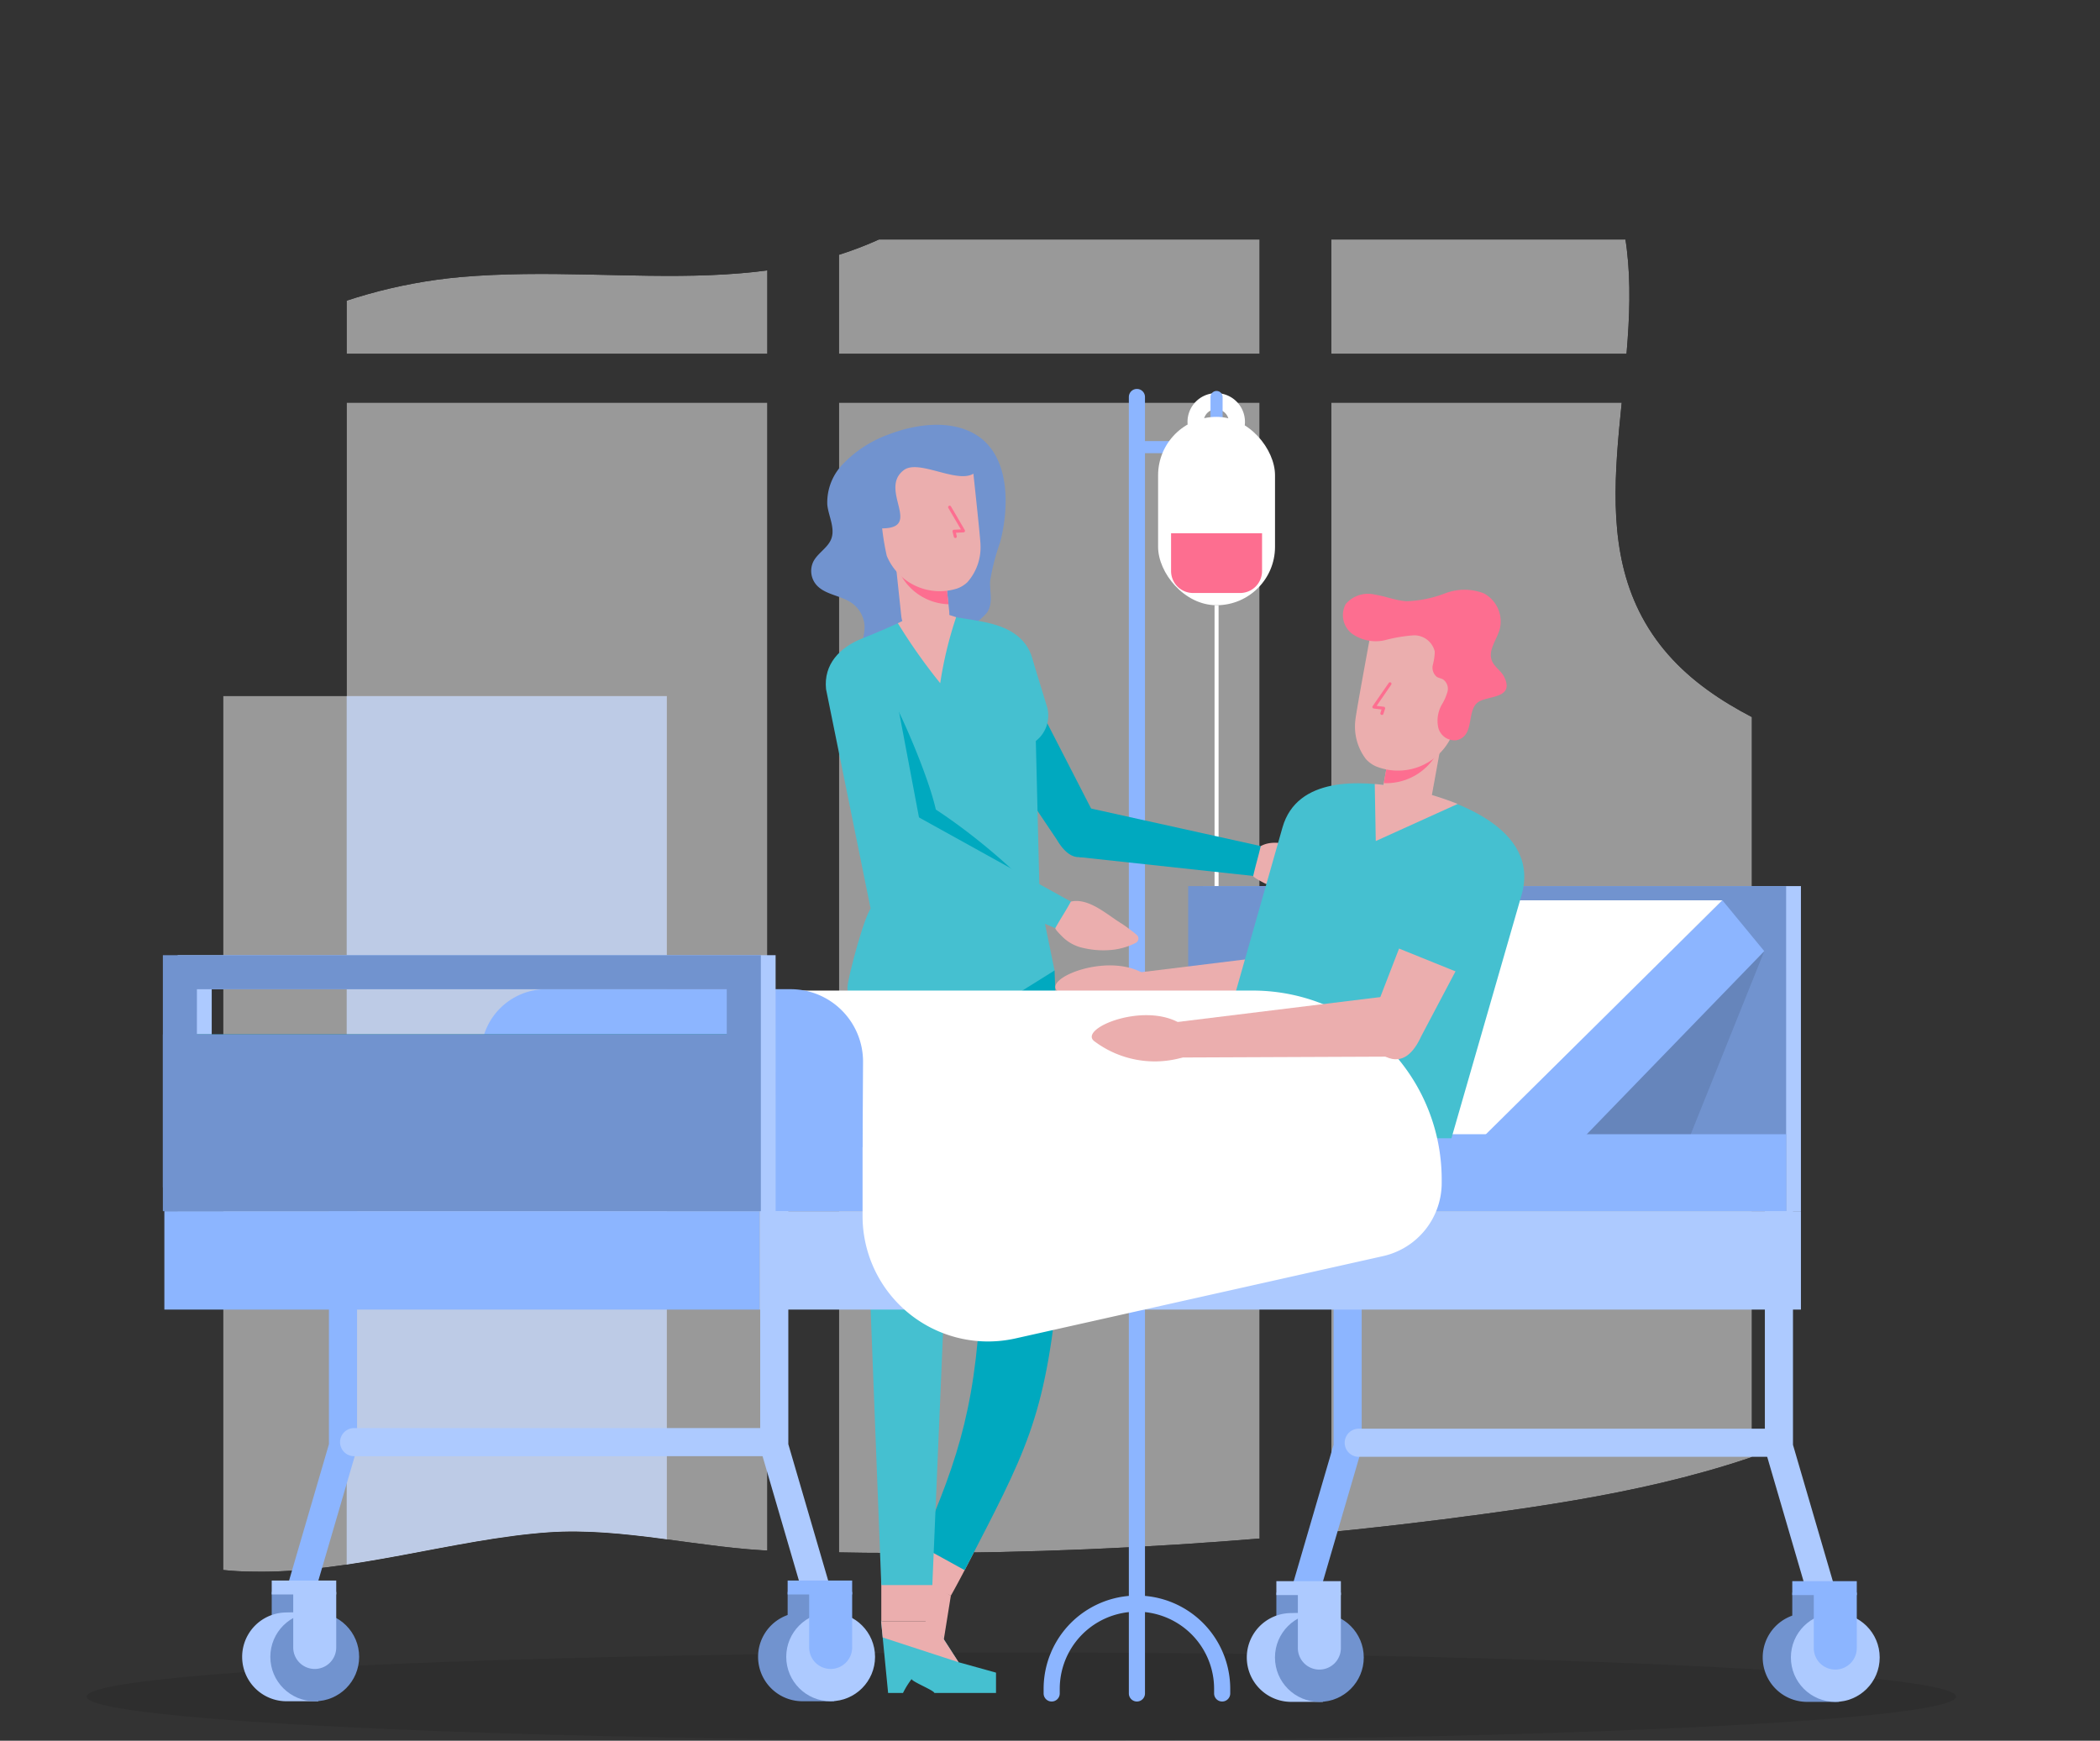 <svg xmlns="http://www.w3.org/2000/svg" xmlns:xlink="http://www.w3.org/1999/xlink" width="159.377" height="132.133" viewBox="0 0 159.377 132.133">
  <rect x="0" y="0" width="159.377" height="132.133" fill="#333333" stroke="none"/>
  <defs>
    <clipPath id="clip-path">
      <path id="Path_43948" data-name="Path 43948" d="M55.777,170.459a21.631,21.631,0,0,1-9.068-2.01,15.915,15.915,0,0,1-8.163-8.755c-2.931-8.225,2-16.445,2.828-24.565.961-9.455-5.059-17.5-4.795-26.818a37.1,37.1,0,0,1,9.86-23.72,38.835,38.835,0,0,1,25.078-12.4c13.036-1.129,25.292,2.659,36.686-5.755,6.6-4.877,12.6-10.918,20.32-13.713a25.356,25.356,0,0,1,19.217.677,21.753,21.753,0,0,1,11.985,14.8c2.115,10-3.408,21.354,1.7,30.21,5.55,9.62,19.737,9.707,27.928,17.207,6.147,5.628,7.97,15.065,5.573,23.047-2.849,9.491-10.722,16.592-19.47,20.719-8.153,3.846-17.161,5.466-26.094,6.678a322.734,322.734,0,0,1-53.914,2.827c-5.7-.187-11.593-1.808-17.264-1.408C71.015,167.989,63.21,170.611,55.777,170.459Z" transform="translate(-36.571 -51.161)" fill="none"/>
    </clipPath>
  </defs>
  <g id="Group_46919" data-name="Group 46919" transform="translate(-36.571 -51.161)">
    <g id="OBJECTS" transform="translate(36.571 51.161)">
      <g id="Group_46528" data-name="Group 46528" transform="translate(0)">
        <g id="Group_46527" data-name="Group 46527">
          <g id="Group_46526" data-name="Group 46526" clip-path="url(#clip-path)">
            <g id="Group_46525" data-name="Group 46525" transform="translate(16.949 18.185)">
              <g id="Group_46516" data-name="Group 46516" transform="translate(9.373)" opacity="0.5">
                <g id="Group_46514" data-name="Group 46514">
                  <rect id="Rectangle_20983" data-name="Rectangle 20983" width="31.898" height="8.658" fill="#fff"/>
                </g>
                <g id="Group_46515" data-name="Group 46515" transform="translate(0 12.393)">
                  <rect id="Rectangle_20984" data-name="Rectangle 20984" width="31.898" height="93.84" fill="#fff"/>
                </g>
              </g>
              <g id="Group_46519" data-name="Group 46519" transform="translate(46.734)" opacity="0.5">
                <g id="Group_46517" data-name="Group 46517">
                  <rect id="Rectangle_20985" data-name="Rectangle 20985" width="31.898" height="8.658" fill="#fff"/>
                </g>
                <g id="Group_46518" data-name="Group 46518" transform="translate(0 12.393)">
                  <rect id="Rectangle_20986" data-name="Rectangle 20986" width="31.898" height="93.84" fill="#fff"/>
                </g>
              </g>
              <g id="Group_46522" data-name="Group 46522" transform="translate(84.095)" opacity="0.5">
                <g id="Group_46520" data-name="Group 46520">
                  <rect id="Rectangle_20987" data-name="Rectangle 20987" width="31.898" height="8.658" fill="#fff"/>
                </g>
                <g id="Group_46521" data-name="Group 46521" transform="translate(0 12.393)">
                  <rect id="Rectangle_20988" data-name="Rectangle 20988" width="31.898" height="93.84" fill="#fff"/>
                </g>
              </g>
              <g id="Group_46523" data-name="Group 46523" transform="translate(0 34.655)" opacity="0.5">
                <rect id="Rectangle_20989" data-name="Rectangle 20989" width="33.656" height="71.578" fill="#fff"/>
              </g>
              <g id="Group_46524" data-name="Group 46524" transform="translate(9.361 34.655)" opacity="0.5">
                <rect id="Rectangle_20990" data-name="Rectangle 20990" width="24.295" height="71.578" fill="#adcaff"/>
              </g>
            </g>
          </g>
        </g>
      </g>
      <g id="Group_46529" data-name="Group 46529" transform="translate(6.571 125.443)" opacity="0.1">
        <ellipse id="Ellipse_421" data-name="Ellipse 421" cx="70.939" cy="3.345" rx="70.939" ry="3.345"/>
      </g>
      <g id="Group_46650" data-name="Group 46650" transform="translate(12.361 29.523)">
        <g id="Group_46537" data-name="Group 46537" transform="translate(66.843)">
          <g id="Group_46530" data-name="Group 46530" transform="translate(10.92 0.323)">
            <path id="Path_43949" data-name="Path 43949" d="M286.915,137.7a2.18,2.18,0,1,1,2.181-2.18A2.183,2.183,0,0,1,286.915,137.7Zm0-3.137a.956.956,0,1,0,.957.956A.957.957,0,0,0,286.915,134.568Z" transform="translate(-284.735 -133.344)" fill="#fff"/>
          </g>
          <g id="Group_46531" data-name="Group 46531" transform="translate(6.622 0.153)">
            <path id="Path_43950" data-name="Path 43950" d="M279.405,137.6h-6.044a.459.459,0,0,1,0-.918h5.585v-3.345a.459.459,0,1,1,.918,0v3.8A.459.459,0,0,1,279.405,137.6Z" transform="translate(-272.902 -132.876)" fill="#8cb5ff"/>
          </g>
          <g id="Group_46532" data-name="Group 46532" transform="translate(0 91.592)">
            <path id="Path_43951" data-name="Path 43951" d="M268.218,392.706a.612.612,0,0,1-.612-.612v-.349a5.857,5.857,0,0,0-11.715,0v.349a.612.612,0,1,1-1.224,0v-.349a7.081,7.081,0,1,1,14.163,0v.349A.612.612,0,0,1,268.218,392.706Z" transform="translate(-254.667 -384.663)" fill="#8cb5ff"/>
          </g>
          <g id="Group_46533" data-name="Group 46533" transform="translate(6.469)">
            <path id="Path_43952" data-name="Path 43952" d="M273.092,232.09a.612.612,0,0,1-.612-.612V133.067a.612.612,0,0,1,1.224,0v98.411A.612.612,0,0,1,273.092,232.09Z" transform="translate(-272.48 -132.455)" fill="#8cb5ff"/>
          </g>
          <g id="Group_46534" data-name="Group 46534" transform="translate(8.688 2.12)">
            <rect id="Rectangle_20991" data-name="Rectangle 20991" width="8.874" height="14.299" rx="4.437" transform="translate(8.874 14.299) rotate(180)" fill="#fff"/>
          </g>
          <g id="Group_46535" data-name="Group 46535" transform="translate(9.674 10.954)">
            <path id="Path_43953" data-name="Path 43953" d="M288.208,162.617v2.869a1.666,1.666,0,0,1-1.667,1.667h-3.571a1.667,1.667,0,0,1-1.667-1.667v-2.869Z" transform="translate(-281.304 -162.617)" fill="#fd6e90"/>
          </g>
          <g id="Group_46536" data-name="Group 46536" transform="translate(12.973 16.42)">
            <rect id="Rectangle_20992" data-name="Rectangle 20992" width="0.306" height="26.986" fill="#fff"/>
          </g>
        </g>
        <g id="Group_46541" data-name="Group 46541" transform="translate(61.654 22.031)">
          <g id="Group_46538" data-name="Group 46538">
            <path id="Path_43954" data-name="Path 43954" d="M249.3,206.212l-.326.193c-1.011.6-1.807-.09-2.406-1.105l-5.89-8.769a2.135,2.135,0,0,1,.746-2.922l.326-.193a2.127,2.127,0,0,1,2.915.754l4.829,9.4C250.09,204.582,250.308,205.613,249.3,206.212Z" transform="translate(-240.378 -193.12)" fill="#00a9bf"/>
          </g>
          <g id="Group_46539" data-name="Group 46539" transform="translate(7.893 9.635)">
            <path id="Path_43955" data-name="Path 43955" d="M275.985,222.709l-.4,2.274-13.47-1.459.056-3.872Z" transform="translate(-262.111 -219.652)" fill="#00a9bf"/>
          </g>
          <g id="Group_46540" data-name="Group 46540" transform="translate(21.097 12.413)">
            <path id="Path_43956" data-name="Path 43956" d="M298.47,229.816c-.02.109.767.514.868.564a3.176,3.176,0,0,0,1.6.284,6.62,6.62,0,0,0,2.272-.541,5.149,5.149,0,0,0,.994-.585,4.716,4.716,0,0,0,.454-.39l0,0a.365.365,0,0,0-.119-.585c-.112-.051-.207-.1-.237-.107-.392-.147-.772-.3-1.174-.41-1.2-.328-2.889-1.161-4.089-.485C298.8,228.575,298.706,228.8,298.47,229.816Z" transform="translate(-298.47 -227.299)" fill="#ebaeae"/>
          </g>
        </g>
        <g id="Group_46565" data-name="Group 46565" transform="translate(49.201 2.722)">
          <g id="Group_46544" data-name="Group 46544" transform="translate(7.148 83.893)">
            <g id="Group_46542" data-name="Group 46542" transform="translate(0.256 2.799)">
              <path id="Path_43957" data-name="Path 43957" d="M229.671,380.859l-.856,5.335-2.34-7.529Z" transform="translate(-226.475 -378.664)" fill="#ebaeae"/>
            </g>
            <g id="Group_46543" data-name="Group 46543" transform="translate(0 0)">
              <path id="Path_43958" data-name="Path 43958" d="M225.77,374.6c1.148.629,2.3.721,3.452,1.349.34-.6,1-1.829,1.74-3.279-1.151-.572-2.18-1.118-3.318-1.715A32.581,32.581,0,0,0,225.77,374.6Z" transform="translate(-225.77 -370.957)" fill="#ebaeae"/>
            </g>
          </g>
          <g id="Group_46545" data-name="Group 46545" transform="translate(5.323 86.542)">
            <rect id="Rectangle_20993" data-name="Rectangle 20993" width="3.873" height="4.273" transform="translate(0 0)" fill="#ebaeae"/>
          </g>
          <g id="Group_46546" data-name="Group 46546" transform="translate(5.309 90.814)">
            <path id="Path_43959" data-name="Path 43959" d="M229.427,393.923v1.541h-4.675c-.08-.218-1.653-.833-1.733-1.051a6.614,6.614,0,0,0-.65,1.051h-1.131l-.532-5.447,4.581,1.1,1.3,2.016Z" transform="translate(-220.707 -390.016)" fill="#45c0d0"/>
          </g>
          <g id="Group_46547" data-name="Group 46547" transform="translate(5.309 90.814)">
            <path id="Path_43960" data-name="Path 43960" d="M224.58,390.016l2.006,3.117-5.758-1.879-.121-1.238Z" transform="translate(-220.707 -390.016)" fill="#ebaeae"/>
          </g>
          <g id="Group_46548" data-name="Group 46548" transform="translate(10.812 39.403)">
            <path id="Path_43961" data-name="Path 43961" d="M240.34,277.984c.179.142.453.016.637,0,2.283-.174,2.634-1.779,2.844-3.993.573-5.928-.152-18.763-.3-23.522a22.506,22.506,0,0,1-3.544-1.983c-.167-.111-.469.072-.643.1a3.864,3.864,0,0,0-3.472,4.015c.757,5.634,2.126,15.97,2.106,20.534S238.125,276.227,240.34,277.984Z" transform="translate(-235.859 -248.452)" fill="#00a9bf"/>
          </g>
          <g id="Group_46549" data-name="Group 46549" transform="translate(8.298 64.709)">
            <path id="Path_43962" data-name="Path 43962" d="M228.938,338.537c1.145.6,2.219,1.207,3.352,1.829,4.627-8.977,6.11-11.428,7.115-21.9-1.929-.223-3.9-.22-5.843-.336C233.267,327.466,231.928,331.669,228.938,338.537Z" transform="translate(-228.938 -318.132)" fill="#00a9bf"/>
          </g>
          <g id="Group_46552" data-name="Group 46552">
            <g id="Group_46550" data-name="Group 46550" transform="translate(1.88 19.605)">
              <path id="Path_43963" data-name="Path 43963" d="M212,193.935a2.266,2.266,0,0,0-.733.393Z" transform="translate(-211.265 -193.935)" fill="#005875"/>
            </g>
            <g id="Group_46551" data-name="Group 46551">
              <path id="Path_43964" data-name="Path 43964" d="M220.846,145.836c.019-2.005-.521-4.075-2.26-5.134-1.96-1.193-4.654-.792-6.689.009a9.023,9.023,0,0,0-3.374,2.195,4.184,4.184,0,0,0-1.212,3.1c.074.813.583,1.717.329,2.528-.224.716-1.02,1.117-1.371,1.768a1.624,1.624,0,0,0,.33,1.923c.646.61,1.687.7,2.452,1.177a2.3,2.3,0,0,1,1.084,1.752c.049.723-.276,1.431-.254,2.155a.529.529,0,0,0,.243.5.665.665,0,0,0,.351.029c1.534-.169,3.037-1.051,4.522-.66a3.489,3.489,0,0,0,.978.221,1.834,1.834,0,0,0,1.116-.545,1.878,1.878,0,0,0,.418-.406c.249-.506.1-.729.613-1.138a5.475,5.475,0,0,0,1.312-1.105c.507-.77.171-1.611.242-2.436a16.667,16.667,0,0,1,.743-2.872A12.384,12.384,0,0,0,220.846,145.836Z" transform="translate(-206.087 -139.951)" fill="#7193cf"/>
            </g>
          </g>
          <g id="Group_46553" data-name="Group 46553" transform="translate(1.1 14.056)">
            <path id="Path_43965" data-name="Path 43965" d="M213,203.656l12.4-1.328s-.467-19.287-.47-19.312c-.2-1.91-1.515-2.862-3.2-3.307-.874-.23-1.774-.34-2.663-.492-.441-.075-2.117-.694-2.446-.533l-1.314.642c-1.139.557-2.286,1.04-3.462,1.512-1.639.658-2.9,1.936-2.7,3.832Z" transform="translate(-209.115 -178.657)" fill="#45c0d0"/>
          </g>
          <g id="Group_46554" data-name="Group 46554" transform="translate(8.4 17.896)">
            <path id="Path_43966" data-name="Path 43966" d="M229.866,196.559l6.767-.725a2.441,2.441,0,0,0,2.1-3.044l-1.089-3.56-8.423,1.227Z" transform="translate(-229.217 -189.23)" fill="#45c0d0"/>
          </g>
          <g id="Group_46555" data-name="Group 46555" transform="translate(2.755 36.087)">
            <path id="Path_43967" data-name="Path 43967" d="M218.824,251.248l10.565-6.593-1.091-5.336-12.713.506c-.472,0-1.925,5.5-1.912,6.123C213.718,248.171,216.522,251.248,218.824,251.248Z" transform="translate(-213.673 -239.319)" fill="#45c0d0"/>
          </g>
          <g id="Group_46556" data-name="Group 46556" transform="translate(2.769 41.825)">
            <path id="Path_43968" data-name="Path 43968" d="M217.92,280.717h.652c2.021,0,2.6-1.718,2.6-3.746l1.06-18.15a3.666,3.666,0,0,0-3.659-3.672h-.652c-2.021,0-4.209-.384-4.209,1.644l1.61,20.178C215.321,279,215.9,280.717,217.92,280.717Z" transform="translate(-213.711 -255.12)" fill="#45c0d0"/>
          </g>
          <g id="Group_46557" data-name="Group 46557" transform="translate(4.378 63.676)">
            <path id="Path_43969" data-name="Path 43969" d="M219.088,339.685h3.873l1.033-24.4h-5.851Z" transform="translate(-218.143 -315.288)" fill="#45c0d0"/>
          </g>
          <g id="Group_46558" data-name="Group 46558" transform="translate(6.395 9.952)">
            <path id="Path_43970" data-name="Path 43970" d="M226.154,173.559h0a1.828,1.828,0,0,0,1.623-2.011l-.446-4.193-3.635.39.446,4.19A1.829,1.829,0,0,0,226.154,173.559Z" transform="translate(-223.696 -167.355)" fill="#ebaeae"/>
          </g>
          <g id="Group_46559" data-name="Group 46559" transform="translate(6.288 8.948)">
            <path id="Path_43971" data-name="Path 43971" d="M223.4,164.981l3.636-.39.5,4.675a4.288,4.288,0,0,1-3.84-2.688,6.8,6.8,0,0,1-.238-1.081Z" transform="translate(-223.401 -164.591)" fill="#fd6e90"/>
          </g>
          <g id="Group_46560" data-name="Group 46560" transform="translate(4.857 1.473)">
            <path id="Path_43972" data-name="Path 43972" d="M225.7,154.957a2.191,2.191,0,0,0,.772-.483,3.984,3.984,0,0,0,.986-2.809c.005-.519-.787-7.655-.779-7.657l-7.217.774.417,3.924a19.281,19.281,0,0,0,.465,3.775A4.354,4.354,0,0,0,225.7,154.957Z" transform="translate(-219.463 -144.008)" fill="#ebaeae"/>
          </g>
          <g id="Group_46561" data-name="Group 46561" transform="translate(10.392 6.134)">
            <path id="Path_43973" data-name="Path 43973" d="M235.25,159.3a.116.116,0,0,1-.112-.089l-.095-.394a.116.116,0,0,1,.106-.143l.526-.027-.956-1.631a.116.116,0,0,1,.2-.117l1.052,1.8a.116.116,0,0,1-.094.174l-.577.029.062.258a.116.116,0,0,1-.113.143Z" transform="translate(-234.703 -156.841)" fill="#fd6e90"/>
          </g>
          <g id="Group_46562" data-name="Group 46562" transform="translate(2.877 0.758)">
            <path id="Path_43974" data-name="Path 43974" d="M214.749,152.091a3.619,3.619,0,0,1-.125-.409c-.547-2.221-1.067-4.688.022-6.7a7.215,7.215,0,0,1,2.334-2.388c1.088-.752,6.787-.789,7.024.192.56,4.743-4.307.768-5.844,1.937-2.034,1.547,1.827,4.707-2.171,4.4C215.623,149.091,215.115,151.953,214.749,152.091Z" transform="translate(-214.008 -142.039)" fill="#7193cf"/>
          </g>
          <g id="Group_46563" data-name="Group 46563" transform="translate(6.577 14.056)">
            <path id="Path_43975" data-name="Path 43975" d="M227.414,184.215a29.746,29.746,0,0,1,1.208-5.007,9.383,9.383,0,0,0-2.405-.525l-1.314.642c-.235.115-.47.225-.706.334A43.475,43.475,0,0,0,227.414,184.215Z" transform="translate(-224.197 -178.656)" fill="#ebaeae"/>
          </g>
          <g id="Group_46564" data-name="Group 46564" transform="translate(5.259 19.478)">
            <path id="Path_43976" data-name="Path 43976" d="M224.771,203.315c-.692-3.1-3.721-9.806-4.2-9.728a51.245,51.245,0,0,0,1.629,10.241,5.473,5.473,0,0,0,1.031,2.293,5.782,5.782,0,0,0,2.306,1.355c2.359.928,4.745,1.829,7.116,2.744C232.637,209.678,228.783,205.939,224.771,203.315Z" transform="translate(-220.568 -193.586)" fill="#00a9bf"/>
          </g>
        </g>
        <g id="Group_46620" data-name="Group 46620" transform="translate(0.113 37.738)">
          <g id="Group_46585" data-name="Group 46585" transform="translate(5.908 23.561)">
            <g id="Group_46567" data-name="Group 46567" transform="translate(39.314)">
              <g id="Group_46566" data-name="Group 46566">
                <path id="Path_43977" data-name="Path 43977" d="M199.72,332.259a1.068,1.068,0,0,1-1.024-.768L195.484,320.5a1.07,1.07,0,0,1-.043-.3V302.314a1.067,1.067,0,0,1,2.134,0V320.05l3.168,10.842a1.07,1.07,0,0,1-1.025,1.367Z" transform="translate(-195.442 -301.247)" fill="#adcaff"/>
              </g>
            </g>
            <g id="Group_46569" data-name="Group 46569" transform="translate(3.37)">
              <g id="Group_46568" data-name="Group 46568">
                <path id="Path_43978" data-name="Path 43978" d="M97.535,332.259a1.07,1.07,0,0,1-1.025-1.367l3.168-10.842V302.314a1.067,1.067,0,0,1,2.134,0V320.2a1.071,1.071,0,0,1-.042.3l-3.211,10.988A1.068,1.068,0,0,1,97.535,332.259Z" transform="translate(-96.466 -301.247)" fill="#8cb5ff"/>
              </g>
            </g>
            <g id="Group_46570" data-name="Group 46570" transform="translate(7.425 17.58)">
              <path id="Path_43979" data-name="Path 43979" d="M140.283,351.788H108.7a1.067,1.067,0,1,1,0-2.134h31.584a1.067,1.067,0,0,1,0,2.134Z" transform="translate(-107.632 -349.654)" fill="#adcaff"/>
            </g>
            <g id="Group_46571" data-name="Group 46571" transform="translate(40.366 18.815)">
              <path id="Path_43980" data-name="Path 43980" d="M198.339,353.057" transform="translate(-198.339 -353.057)" fill="none" stroke="#adcaff" stroke-linecap="round" stroke-linejoin="round" stroke-width="5.877"/>
            </g>
            <g id="Group_46576" data-name="Group 46576" transform="translate(39.155 30.017)">
              <g id="Group_46572" data-name="Group 46572" transform="translate(2.24)">
                <path id="Path_43981" data-name="Path 43981" d="M202.805,389.749h0a1.632,1.632,0,0,1-1.632-1.632V383.9h3.264v4.215A1.632,1.632,0,0,1,202.805,389.749Z" transform="translate(-201.173 -383.902)" fill="#7193cf"/>
              </g>
              <g id="Group_46573" data-name="Group 46573" transform="translate(0 1.558)">
                <path id="Path_43982" data-name="Path 43982" d="M200.733,388.306c0,1.066.81,5.065.038,6.628h-2.4a3.37,3.37,0,1,1,0-6.74A13.675,13.675,0,0,1,200.733,388.306Z" transform="translate(-195.004 -388.193)" fill="#7193cf"/>
              </g>
              <g id="Group_46574" data-name="Group 46574" transform="translate(2.134 1.558)">
                <circle id="Ellipse_422" data-name="Ellipse 422" cx="3.37" cy="3.37" r="3.37" fill="#adcaff"/>
              </g>
              <g id="Group_46575" data-name="Group 46575" transform="translate(3.872)">
                <path id="Path_43983" data-name="Path 43983" d="M207.3,389.749h0a1.632,1.632,0,0,1-1.632-1.632V383.9h3.264v4.215A1.632,1.632,0,0,1,207.3,389.749Z" transform="translate(-205.667 -383.902)" fill="#8cb5ff"/>
              </g>
            </g>
            <g id="Group_46583" data-name="Group 46583" transform="translate(0 29.153)">
              <g id="Group_46581" data-name="Group 46581" transform="translate(0 0.865)">
                <g id="Group_46577" data-name="Group 46577" transform="translate(2.24)">
                  <path id="Path_43984" data-name="Path 43984" d="M94.988,389.749h0a1.632,1.632,0,0,1-1.632-1.632V383.9H96.62v4.215A1.632,1.632,0,0,1,94.988,389.749Z" transform="translate(-93.356 -383.902)" fill="#7193cf"/>
                </g>
                <g id="Group_46578" data-name="Group 46578" transform="translate(0 1.558)">
                  <path id="Path_43985" data-name="Path 43985" d="M92.916,388.306c0,1.066.81,5.065.037,6.628h-2.4a3.37,3.37,0,1,1,0-6.74A13.684,13.684,0,0,1,92.916,388.306Z" transform="translate(-87.187 -388.193)" fill="#adcaff"/>
                </g>
                <g id="Group_46579" data-name="Group 46579" transform="translate(2.135 1.558)">
                  <circle id="Ellipse_423" data-name="Ellipse 423" cx="3.37" cy="3.37" r="3.37" fill="#7193cf"/>
                </g>
                <g id="Group_46580" data-name="Group 46580" transform="translate(3.872)">
                  <path id="Path_43986" data-name="Path 43986" d="M99.482,389.749h0a1.632,1.632,0,0,1-1.632-1.632V383.9h3.264v4.215A1.632,1.632,0,0,1,99.482,389.749Z" transform="translate(-97.85 -383.902)" fill="#adcaff"/>
                </g>
              </g>
              <g id="Group_46582" data-name="Group 46582" transform="translate(2.24)">
                <rect id="Rectangle_20994" data-name="Rectangle 20994" width="4.896" height="1.056" fill="#adcaff"/>
              </g>
            </g>
            <g id="Group_46584" data-name="Group 46584" transform="translate(41.395 29.153)">
              <rect id="Rectangle_20995" data-name="Rectangle 20995" width="4.896" height="1.056" fill="#8cb5ff"/>
            </g>
          </g>
          <g id="Group_46605" data-name="Group 46605" transform="translate(82.154 23.609)">
            <g id="Group_46587" data-name="Group 46587" transform="translate(39.314)">
              <g id="Group_46586" data-name="Group 46586">
                <path id="Path_43987" data-name="Path 43987" d="M409.669,332.391a1.068,1.068,0,0,1-1.024-.768l-3.211-10.989a1.057,1.057,0,0,1-.043-.3V302.446a1.067,1.067,0,0,1,2.134,0v17.736l3.168,10.842a1.068,1.068,0,0,1-1.024,1.367Z" transform="translate(-405.391 -301.379)" fill="#adcaff"/>
              </g>
            </g>
            <g id="Group_46589" data-name="Group 46589" transform="translate(3.37)">
              <g id="Group_46588" data-name="Group 46588">
                <path id="Path_43988" data-name="Path 43988" d="M307.484,332.391a1.068,1.068,0,0,1-1.025-1.367l3.169-10.842V302.446a1.067,1.067,0,0,1,2.134,0v17.889a1.067,1.067,0,0,1-.043.3l-3.211,10.989A1.068,1.068,0,0,1,307.484,332.391Z" transform="translate(-306.416 -301.379)" fill="#8cb5ff"/>
              </g>
            </g>
            <g id="Group_46590" data-name="Group 46590" transform="translate(7.425 17.58)">
              <path id="Path_43989" data-name="Path 43989" d="M350.233,351.92H318.649a1.067,1.067,0,0,1,0-2.134h31.584a1.067,1.067,0,1,1,0,2.134Z" transform="translate(-317.582 -349.786)" fill="#adcaff"/>
            </g>
            <g id="Group_46591" data-name="Group 46591" transform="translate(40.366 18.815)">
              <path id="Path_43990" data-name="Path 43990" d="M408.289,353.188" transform="translate(-408.289 -353.188)" fill="none" stroke="#adcaff" stroke-linecap="round" stroke-linejoin="round" stroke-width="5.877"/>
            </g>
            <g id="Group_46596" data-name="Group 46596" transform="translate(39.155 30.017)">
              <g id="Group_46592" data-name="Group 46592" transform="translate(2.24)">
                <path id="Path_43991" data-name="Path 43991" d="M412.755,389.881h0a1.632,1.632,0,0,1-1.632-1.632v-4.214h3.264v4.214A1.632,1.632,0,0,1,412.755,389.881Z" transform="translate(-411.123 -384.034)" fill="#7193cf"/>
              </g>
              <g id="Group_46593" data-name="Group 46593" transform="translate(0 1.558)">
                <path id="Path_43992" data-name="Path 43992" d="M410.683,388.437c0,1.066.81,5.066.037,6.628h-2.4a3.37,3.37,0,0,1,0-6.74A13.726,13.726,0,0,1,410.683,388.437Z" transform="translate(-404.954 -388.325)" fill="#7193cf"/>
              </g>
              <g id="Group_46594" data-name="Group 46594" transform="translate(2.134 1.558)">
                <circle id="Ellipse_424" data-name="Ellipse 424" cx="3.37" cy="3.37" r="3.37" fill="#adcaff"/>
              </g>
              <g id="Group_46595" data-name="Group 46595" transform="translate(3.872)">
                <path id="Path_43993" data-name="Path 43993" d="M417.249,389.881h0a1.632,1.632,0,0,1-1.632-1.632v-4.214h3.264v4.214A1.632,1.632,0,0,1,417.249,389.881Z" transform="translate(-415.617 -384.034)" fill="#8cb5ff"/>
              </g>
            </g>
            <g id="Group_46603" data-name="Group 46603" transform="translate(0 29.152)">
              <g id="Group_46601" data-name="Group 46601" transform="translate(0 0.865)">
                <g id="Group_46597" data-name="Group 46597" transform="translate(2.24)">
                  <path id="Path_43994" data-name="Path 43994" d="M304.938,389.881h0a1.632,1.632,0,0,1-1.632-1.632v-4.214h3.264v4.214A1.632,1.632,0,0,1,304.938,389.881Z" transform="translate(-303.306 -384.034)" fill="#7193cf"/>
                </g>
                <g id="Group_46598" data-name="Group 46598" transform="translate(0 1.558)">
                  <path id="Path_43995" data-name="Path 43995" d="M302.866,388.437c0,1.066.81,5.066.037,6.628h-2.4a3.37,3.37,0,1,1,0-6.74A13.732,13.732,0,0,1,302.866,388.437Z" transform="translate(-297.137 -388.325)" fill="#adcaff"/>
                </g>
                <g id="Group_46599" data-name="Group 46599" transform="translate(2.134 1.558)">
                  <circle id="Ellipse_425" data-name="Ellipse 425" cx="3.37" cy="3.37" r="3.37" fill="#7193cf"/>
                </g>
                <g id="Group_46600" data-name="Group 46600" transform="translate(3.872)">
                  <path id="Path_43996" data-name="Path 43996" d="M309.432,389.881h0a1.632,1.632,0,0,1-1.632-1.632v-4.214h3.264v4.214A1.632,1.632,0,0,1,309.432,389.881Z" transform="translate(-307.8 -384.034)" fill="#adcaff"/>
                </g>
              </g>
              <g id="Group_46602" data-name="Group 46602" transform="translate(2.24)">
                <rect id="Rectangle_20996" data-name="Rectangle 20996" width="4.896" height="1.056" fill="#adcaff"/>
              </g>
            </g>
            <g id="Group_46604" data-name="Group 46604" transform="translate(41.395 29.152)">
              <rect id="Rectangle_20997" data-name="Rectangle 20997" width="4.896" height="1.056" fill="#8cb5ff"/>
            </g>
          </g>
          <g id="Group_46612" data-name="Group 46612" transform="translate(77.701)">
            <g id="Group_46607" data-name="Group 46607" transform="translate(1.123)">
              <g id="Group_46606" data-name="Group 46606">
                <path id="Path_43997" data-name="Path 43997" d="M333.35,261.045H287.968V236.369H333.35Zm-42.8-2.584h40.214V238.953H290.552Z" transform="translate(-287.968 -236.369)" fill="#adcaff"/>
              </g>
            </g>
            <g id="Group_46609" data-name="Group 46609">
              <g id="Group_46608" data-name="Group 46608">
                <path id="Path_43998" data-name="Path 43998" d="M330.257,261.045H284.875V236.369h45.381Z" transform="translate(-284.875 -236.369)" fill="#7193cf"/>
              </g>
            </g>
            <g id="Group_46610" data-name="Group 46610" transform="translate(0.786 6.01)">
              <rect id="Rectangle_20998" data-name="Rectangle 20998" width="43.303" height="16.869" fill="#7193cf"/>
            </g>
            <g id="Group_46611" data-name="Group 46611" transform="translate(13.93 4.939)" opacity="0.1">
              <path id="Path_43999" data-name="Path 43999" d="M346.272,266.786h-23.04l10.185-15.746,19.606-1.07Z" transform="translate(-323.232 -249.97)"/>
            </g>
          </g>
          <g id="Group_46616" data-name="Group 46616" transform="translate(65.934 1.079)">
            <g id="Group_46614" data-name="Group 46614" transform="translate(29.81)">
              <g id="Group_46613" data-name="Group 46613">
                <path id="Path_44000" data-name="Path 44000" d="M360.237,243.2l-18.957,19.561-6.72-1.292,22.5-22.129Z" transform="translate(-334.559 -239.341)" fill="#8cb5ff"/>
              </g>
            </g>
            <g id="Group_46615" data-name="Group 46615">
              <path id="Path_44001" data-name="Path 44001" d="M275.67,239.341,252.475,261.47l29.153.786,23.152-22.915Z" transform="translate(-252.475 -239.341)" fill="#fff"/>
            </g>
          </g>
          <g id="Group_46617" data-name="Group 46617" transform="translate(0 18.835)">
            <rect id="Rectangle_20999" data-name="Rectangle 20999" width="123.082" height="5.841" fill="#8cb5ff"/>
          </g>
          <g id="Group_46618" data-name="Group 46618" transform="translate(0 24.676)">
            <rect id="Rectangle_21000" data-name="Rectangle 21000" width="45.176" height="7.47" fill="#8cb5ff"/>
          </g>
          <g id="Group_46619" data-name="Group 46619" transform="translate(45.176 24.676)">
            <rect id="Rectangle_21001" data-name="Rectangle 21001" width="79.03" height="7.47" transform="translate(0)" fill="#adcaff"/>
          </g>
        </g>
        <g id="Group_46623" data-name="Group 46623" transform="translate(67.73 42.273)">
          <g id="Group_46621" data-name="Group 46621" transform="translate(6.398)">
            <path id="Path_44002" data-name="Path 44002" d="M274.727,250.874l.224,2.683,16.672-.069-.492-4.629Z" transform="translate(-274.727 -248.858)" fill="#ebaeae"/>
          </g>
          <g id="Group_46622" data-name="Group 46622" transform="translate(0 1.485)">
            <path id="Path_44003" data-name="Path 44003" d="M264.044,256.147a7.627,7.627,0,0,1-6.7-1.194c-1.348-.909,3.434-2.962,6.285-1.489C264.71,254.023,263.88,254.939,264.044,256.147Z" transform="translate(-257.109 -252.947)" fill="#ebaeae"/>
          </g>
        </g>
        <g id="Group_46624" data-name="Group 46624" transform="translate(78.263 29.934)">
          <path id="Path_44004" data-name="Path 44004" d="M286.112,241.825h19.531s5.285-18.338,5.295-18.369c1.581-5.19-5.25-7.5-9.079-8.229-3.122-.6-7.939-.862-9.039,3.007Z" transform="translate(-286.112 -214.88)" fill="#45c0d0"/>
        </g>
        <g id="Group_46630" data-name="Group 46630" transform="translate(89.545 15.235)">
          <g id="Group_46625" data-name="Group 46625" transform="translate(2.988 10.971)">
            <path id="Path_44005" data-name="Path 44005" d="M326.948,211.035h0a1.878,1.878,0,0,1-1.511-2.183l.771-4.237,3.694.672-.771,4.237A1.877,1.877,0,0,1,326.948,211.035Z" transform="translate(-325.407 -204.615)" fill="#ebaeae"/>
          </g>
          <g id="Group_46626" data-name="Group 46626" transform="translate(3.113 9.954)">
            <path id="Path_44006" data-name="Path 44006" d="M330.308,202.488l-3.694-.672-.861,4.733a4.4,4.4,0,0,0,4.135-2.453,7.007,7.007,0,0,0,.325-1.086Z" transform="translate(-325.752 -201.816)" fill="#fd6e90"/>
          </g>
          <g id="Group_46627" data-name="Group 46627" transform="translate(0.947 2.163)">
            <path id="Path_44007" data-name="Path 44007" d="M321.352,191.611a2.257,2.257,0,0,1-.755-.551,4.069,4.069,0,0,1-.8-2.941c.033-.53,1.383-7.754,1.375-7.755l7.333,1.335q-.361,1.987-.723,3.973a19.658,19.658,0,0,1-.76,3.818A4.478,4.478,0,0,1,321.352,191.611Z" transform="translate(-319.787 -180.363)" fill="#ebaeae"/>
          </g>
          <g id="Group_46628" data-name="Group 46628" transform="translate(2.25 7.04)">
            <path id="Path_44008" data-name="Path 44008" d="M324.095,196.262a.119.119,0,0,1-.035-.005.116.116,0,0,1-.075-.146l.084-.261-.592-.074a.116.116,0,0,1-.081-.181l1.213-1.753a.116.116,0,1,1,.19.132l-1.1,1.6.541.068a.114.114,0,0,1,.083.053.118.118,0,0,1,.013.1l-.127.394A.117.117,0,0,1,324.095,196.262Z" transform="translate(-323.375 -193.792)" fill="#fd6e90"/>
          </g>
          <g id="Group_46629" data-name="Group 46629">
            <path id="Path_44009" data-name="Path 44009" d="M325.821,185.835a1.271,1.271,0,0,1-1.386-.936,2.469,2.469,0,0,1,.271-1.777,3.95,3.95,0,0,0,.423-.966.873.873,0,0,0-.333-.933c-.151-.087-.336-.107-.483-.2a.911.911,0,0,1-.293-.918,4.144,4.144,0,0,0,.142-1.007,1.6,1.6,0,0,0-1.636-1.221,11.878,11.878,0,0,0-2.194.378,3.117,3.117,0,0,1-2.427-.489,1.778,1.778,0,0,1-.5-2.266,2.223,2.223,0,0,1,2.221-.715c.813.125,1.59.459,2.411.5a9.007,9.007,0,0,0,2.918-.6,4.088,4.088,0,0,1,2.926,0,2.417,2.417,0,0,1,1.205,2.755c-.233.794-.887,1.571-.593,2.344.188.494.718.784.947,1.261.789,1.641-1.235,1.4-1.959,1.884C326.529,183.562,327.248,185.512,325.821,185.835Z" transform="translate(-317.18 -174.406)" fill="#fd6e90"/>
          </g>
        </g>
        <g id="Group_46631" data-name="Group 46631" transform="translate(91.974 29.988)">
          <path id="Path_44010" data-name="Path 44010" d="M323.867,215.03l.077,4.33,6.217-2.816a22.769,22.769,0,0,0-4.2-1.222A20.128,20.128,0,0,0,323.867,215.03Z" transform="translate(-323.867 -215.03)" fill="#ebaeae"/>
        </g>
        <g id="Group_46632" data-name="Group 46632" transform="translate(46.269 45.673)">
          <path id="Path_44011" data-name="Path 44011" d="M244.352,278.372l-27.905,6.25a9.52,9.52,0,0,1-11.6-9.289V263.616l-6.833-5.4h36.448A14.339,14.339,0,0,1,248.8,272.559v.257A5.694,5.694,0,0,1,244.352,278.372Z" transform="translate(-198.014 -258.22)" fill="#fff"/>
        </g>
        <g id="Group_46633" data-name="Group 46633" transform="translate(24.146 45.565)">
          <path id="Path_44012" data-name="Path 44012" d="M166.053,269.916l-28.956-.987v-6.06a4.948,4.948,0,0,1,4.948-4.949H160.59a5.5,5.5,0,0,1,5.5,5.5Z" transform="translate(-137.097 -257.921)" fill="#8cb5ff"/>
        </g>
        <g id="Group_46640" data-name="Group 46640" transform="translate(0 42.981)">
          <g id="Group_46635" data-name="Group 46635" transform="translate(1.124)">
            <g id="Group_46634" data-name="Group 46634">
              <path id="Path_44013" data-name="Path 44013" d="M119.085,270.239H73.7V250.806h45.382Zm-42.8-2.583H116.5V253.39H76.287Z" transform="translate(-73.703 -250.806)" fill="#adcaff"/>
            </g>
          </g>
          <g id="Group_46636" data-name="Group 46636" transform="translate(1.124 6.01)">
            <rect id="Rectangle_21002" data-name="Rectangle 21002" width="43.303" height="11.626" fill="#147f7d"/>
          </g>
          <g id="Group_46638" data-name="Group 46638">
            <g id="Group_46637" data-name="Group 46637">
              <path id="Path_44014" data-name="Path 44014" d="M115.991,270.239H70.609V250.806h45.382Zm-42.8-2.583h40.214V253.39H73.193Z" transform="translate(-70.609 -250.806)" fill="#7193cf"/>
            </g>
          </g>
          <g id="Group_46639" data-name="Group 46639" transform="translate(0 6.01)">
            <rect id="Rectangle_21003" data-name="Rectangle 21003" width="43.303" height="11.626" fill="#7193cf"/>
          </g>
        </g>
        <g id="Group_46645" data-name="Group 46645" transform="translate(70.495 32.968)">
          <g id="Group_46641" data-name="Group 46641" transform="translate(20.979 2.699)">
            <path id="Path_44015" data-name="Path 44015" d="M323.461,245.526l.4.184c1.249.569,2.089-.327,2.658-1.576l5.748-10.883c.569-1.249-1-.328-2.251-.9,0,0-2.108-2.6-2.677-1.347l-4.437,11.48C322.336,243.736,322.212,244.957,323.461,245.526Z" transform="translate(-322.491 -230.667)" fill="#ebaeae"/>
          </g>
          <g id="Group_46642" data-name="Group 46642" transform="translate(6.398 13.083)">
            <path id="Path_44016" data-name="Path 44016" d="M282.342,261.276l.224,2.683,16.672-.069-.492-4.63Z" transform="translate(-282.342 -259.26)" fill="#ebaeae"/>
          </g>
          <g id="Group_46643" data-name="Group 46643" transform="translate(0 14.568)">
            <path id="Path_44017" data-name="Path 44017" d="M271.66,266.549a7.626,7.626,0,0,1-6.7-1.194c-1.348-.909,3.434-2.962,6.284-1.489C272.326,264.425,271.5,265.341,271.66,266.549Z" transform="translate(-264.725 -263.349)" fill="#ebaeae"/>
          </g>
          <g id="Group_46644" data-name="Group 46644" transform="translate(22.475)">
            <path id="Path_44018" data-name="Path 44018" d="M326.612,232.405l5.772,2.332,4.011-6.973-6.879-4.529Z" transform="translate(-326.612 -223.235)" fill="#45c0d0"/>
          </g>
        </g>
        <g id="Group_46649" data-name="Group 46649" transform="translate(50.997 21.224)">
          <g id="Group_46646" data-name="Group 46646">
            <path id="Path_44019" data-name="Path 44019" d="M216.616,205.375l-.368.093c-1.139.287-1.708-.6-1.993-1.743L211.1,193.644a2.135,2.135,0,0,1,1.545-2.589l.368-.093a2.126,2.126,0,0,1,2.58,1.551l1.961,10.382C217.839,204.038,217.755,205.089,216.616,205.375Z" transform="translate(-211.035 -190.897)" fill="#45c0d0"/>
          </g>
          <g id="Group_46647" data-name="Group 46647" transform="translate(4.479 10.888)">
            <path id="Path_44020" data-name="Path 44020" d="M236.9,227.734l-1.034,2.066-12.5-5.226,1.154-3.7Z" transform="translate(-223.367 -220.878)" fill="#45c0d0"/>
          </g>
          <g id="Group_46648" data-name="Group 46648" transform="translate(16.732 17.647)">
            <path id="Path_44021" data-name="Path 44021" d="M257.111,241.542c-.05.1.59.711.672.787a3.173,3.173,0,0,0,1.451.726,6.621,6.621,0,0,0,2.332.126,5.164,5.164,0,0,0,1.119-.279,4.68,4.68,0,0,0,.546-.245l0,0a.365.365,0,0,0,.052-.6c-.093-.08-.171-.15-.2-.169-.333-.252-.655-.507-1.01-.727-1.059-.656-2.44-1.935-3.783-1.627C257.782,240.446,257.627,240.632,257.111,241.542Z" transform="translate(-257.108 -239.49)" fill="#ebaeae"/>
          </g>
        </g>
      </g>
    </g>
  </g>
</svg>
